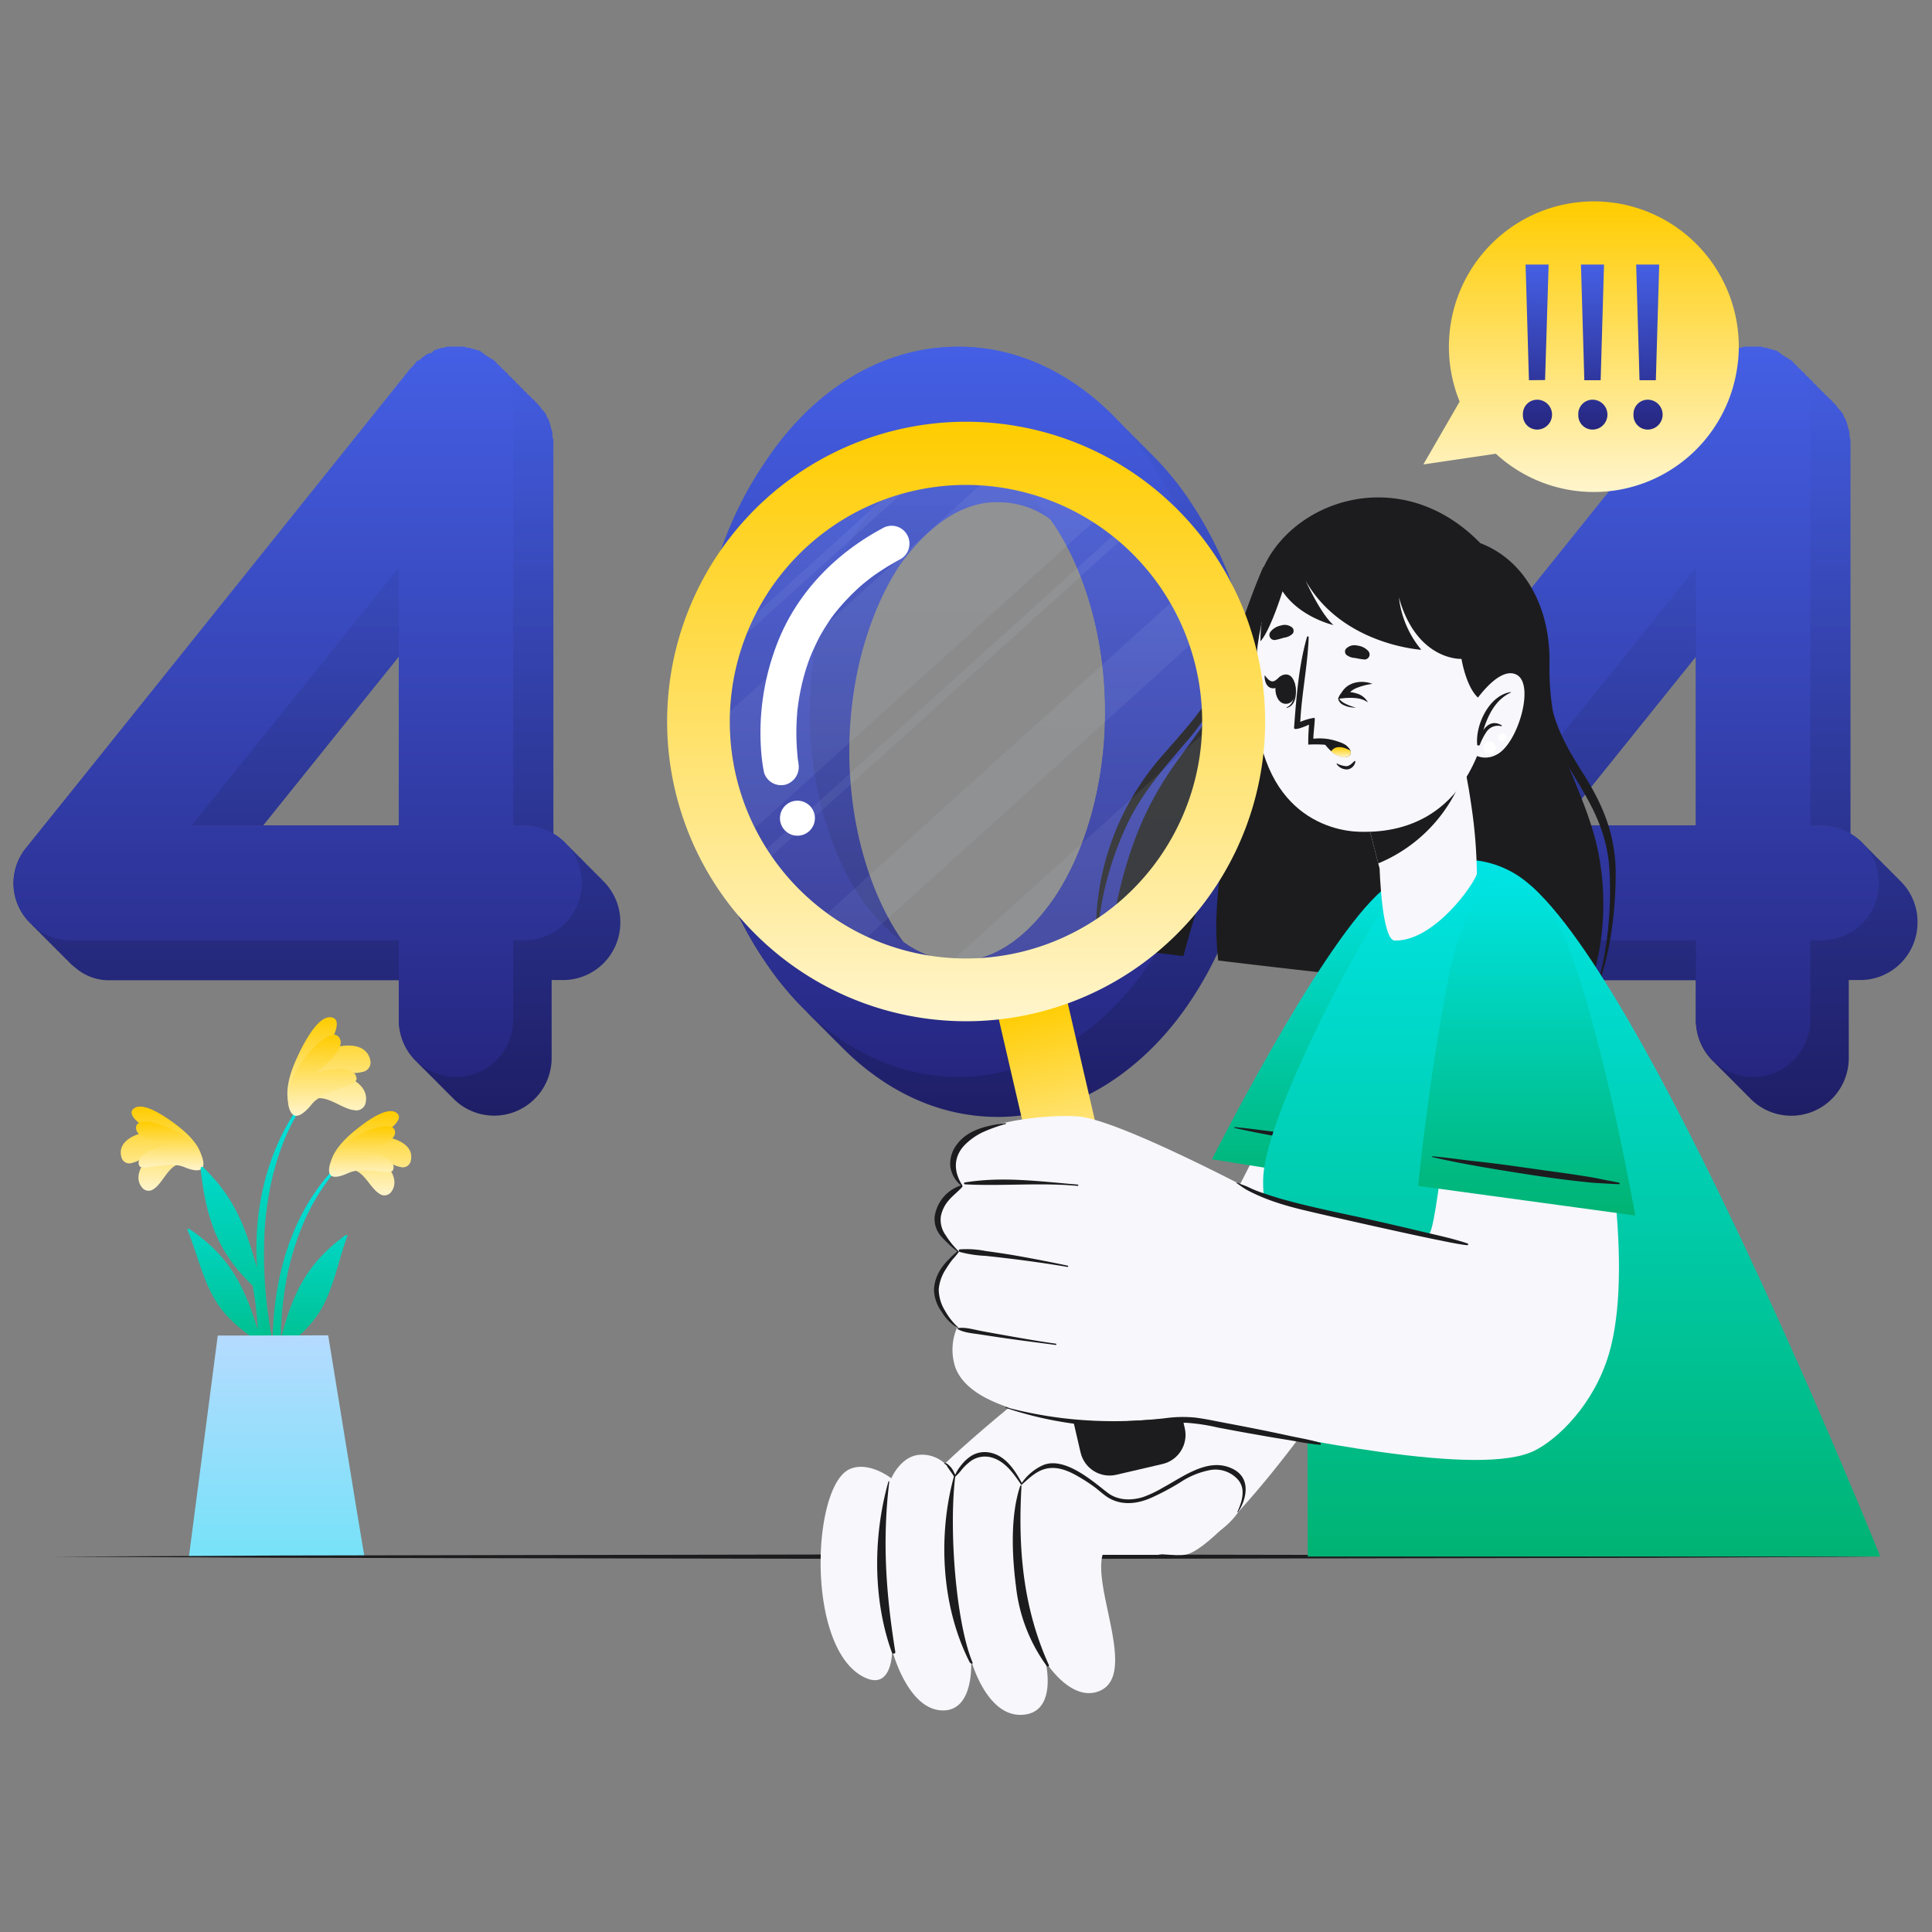 <svg width="400" height="400" fill="none" xmlns="http://www.w3.org/2000/svg"><rect width="100%" height="100%" fill="#808080" stroke="none"/><path d="M70.377 240.698c-13.442 13.191-15.722 33.602-12.872 51.481.078.404.707.296.707-.089 0-4.068-.127-8.097-.118-12.116.079-.187.138-.365.217-.542 3.508-2.561 6.76-5.438 8.725-9.378 2.25-4.433 3.135-9.418 4.845-14.047.167-.444-.305-.316-.62-.079-8.175 6.038-10.808 12.55-13.127 21.238a71.96 71.96 0 011.425-13.535c1.768-8.245 5.257-16.431 11.172-22.549a.26.26 0 00-.354-.384z" fill="url(#paint0_linear)"/><path d="M72.932 242.236c2.31.079 3.763 3.783 5.562 4.867a1.747 1.747 0 001.367.368 1.735 1.735 0 001.188-.772c1.788-2.502-.669-5.586-2.948-7.31 1.65.68 3.016 1.872 4.795 2.217a1.682 1.682 0 002.162-1.3c.776-3.409-3.479-4.926-6.407-4.995 1.415-.985 5.483-3.674 3.321-4.994-2.161-1.32-6.957 2.512-8.51 3.773-2.289 1.861-5.01 4.639-5.119 7.545-.177 3.399 2.781 1.311 4.59.601z" fill="url(#paint1_linear)"/><path d="M72.234 242.808c2.948-1.349 8.638.591 9.12-.532.982-2.285-3.558-3.851-6.015-4.157 2.26-.61 6.584-1.586 6.456-3.763-.167-2.669-6.632-.374-9.914 2.138-4.118 3.172-4.098 6.236-3.41 6.846.933.838 3.272-.315 3.763-.532z" fill="url(#paint2_linear)"/><path d="M39.758 239.389c13.934 12.668 16.97 32.981 14.809 50.959 0 .403-.688.325-.698-.059-.157-4.069-.187-8.108-.354-12.117l-.226-.542c-3.596-2.413-6.937-5.181-9.08-9.063-2.417-4.334-3.488-9.289-5.374-13.85-.177-.434.295-.325.61-.108 8.4 5.733 11.26 12.136 13.933 20.736a72.69 72.69 0 00-1.966-13.476c-2.083-8.177-5.895-16.215-12.027-22.106-.196-.246.138-.601.373-.374z" fill="url(#paint3_linear)"/><path d="M37.292 241.024c-2.309.167-3.616 3.94-5.375 5.073a1.73 1.73 0 01-1.35.424 1.725 1.725 0 01-1.214-.729c-1.877-2.434.452-5.606 2.692-7.418-1.621.748-2.948 1.97-4.707 2.394a1.676 1.676 0 01-1.393-.116 1.662 1.662 0 01-.818-1.135c-.913-3.379 3.292-5.054 6.21-5.241-1.454-.926-5.62-3.458-3.507-4.857 2.112-1.398 7.045 2.246 8.647 3.448 2.358 1.773 5.188 4.443 5.394 7.349.266 3.428-2.77 1.448-4.579.808z" fill="url(#paint4_linear)"/><path d="M37.98 241.567c-2.997-1.232-8.608.926-9.129-.178-1.06-2.246 3.41-3.94 5.896-4.383-2.28-.522-6.633-1.34-6.583-3.517.058-2.67 6.613-.631 9.983 1.763 4.235 3.015 4.324 6.068 3.665 6.709-.943.876-3.33-.188-3.832-.394z" fill="url(#paint5_linear)"/><path d="M54.007 272.853a137.816 137.816 0 004.333 20.037.502.502 0 00.904.174.502.502 0 00.079-.371c-.914-6.167-2.585-12.235-3.498-18.402a92.277 92.277 0 01-1.072-18.904c.58-10.402 3.4-21.475 10.17-29.611.158-.197-.166-.463-.314-.286-13.56 15.85-11.398 35.276-11.388 37.02-1.966-6.561-3.93-14.087-11.163-20.766-.315-.286-.56-.148-.501.345 1.287 12.205 4.657 18.519 11.723 25.011.176 1.97.422 3.862.727 5.753z" fill="url(#paint6_linear)"/><path d="M65.071 227.598c2.437-1.084 5.807 2.029 8.215 2.236a1.96 1.96 0 002.184-.906 1.97 1.97 0 00.263-.798c.599-3.497-3.489-5.458-6.751-6.078 2.054-.128 4.068.413 6.082-.128a1.966 1.966 0 001.63-1.629 1.97 1.97 0 00-.038-.814c-.894-3.941-6.082-3.35-9.148-1.971.983-1.743 3.842-6.58.983-6.895-2.86-.316-5.955 6.117-6.928 8.215-1.444 3.084-2.879 7.349-1.523 10.413 1.494 3.654 3.508-.01 5.031-1.645z" fill="url(#paint7_linear)"/><path d="M64.629 228.524c2.397-2.887 9.266-3.744 9.197-5.152-.127-2.857-5.62-2.197-8.313-1.271 2.024-1.773 6.024-4.975 4.795-7.171-1.513-2.68-7.074 2.955-9.207 7.23-2.682 5.369-1.12 8.531-.108 8.817 1.395.404 3.243-1.971 3.636-2.453z" fill="url(#paint8_linear)"/><path d="M45.084 276.517l-5.974 45.807h36.357c-.746-4.059-7.517-45.856-7.517-45.856l-22.866.049z" fill="url(#paint9_linear)"/><path d="M11.299 322.287l47.175-.236 47.176-.089 94.362-.167 94.352.167 47.185.089 47.176.236-47.176.247-47.185.079-94.352.167-94.362-.167-47.176-.089-47.175-.237z" fill="#1C1C1E"/><path d="M124.743 182.266a9.14 9.14 0 00-.806-.817 10.369 10.369 0 00-.816-.808c-.253-.287-.522-.56-.806-.818a8.868 8.868 0 00-.815-.807 12.715 12.715 0 00-.806-.818 7.686 7.686 0 00-.806-.808c-.257-.287-.529-.56-.815-.817a7.783 7.783 0 00-.806-.808 10.369 10.369 0 00-.816-.808 11.702 11.702 0 00-2.879-2.315V91.234c0-.433-.206-.65-.206-1.083a2.325 2.325 0 00-.216-1.29c0-.218-.207-.65-.207-.868a10.12 10.12 0 00-.442-1.3 1.584 1.584 0 01-.422-.867 6.229 6.229 0 00-.865-1.074c-.226-.216-.432-.64-.648-.867l-.865-.866c0-.128-.167-.266-.354-.345l-.422-.434h-.05c0-.137-.157-.265-.343-.354l-.433-.424c0-.128-.167-.266-.354-.354l-.422-.424c0-.138-.167-.266-.354-.355l-.422-.433c0-.128-.167-.266-.354-.355l-.433-.423v-.05c0-.128-.167-.256-.353-.344l-.423-.434h-.049c0-.128-.157-.266-.344-.354l-.432-.424v-.05c0-.127-.167-.255-.354-.344l-.422-.433h-.05c0-.138-.157-.267-.344-.355l-.432-.424c0-.128-.167-.266-.354-.345l-.471-.472c0-.217-.423-.434-.649-.434a.192.192 0 00-.013-.082.186.186 0 00-.044-.07.206.206 0 00-.149-.064c-.433-.207-.659-.434-1.081-.65-.372-.27-.729-.56-1.071-.868-.216 0-.649-.206-.865-.206-.432-.217-1.08-.217-1.297-.444a2.06 2.06 0 01-1.08-.207h-3.656a1.344 1.344 0 01-.865.207c-.648.227-1.07.227-1.297.444-.422 0-.639.206-.865.65-.461.01-.909.158-1.287.423-.206.217-.648.444-.865.65a2.21 2.21 0 01-1.07.65c-.162.327-.382.621-.65.868-.215.216-.215.423-.422.423L5.452 175.49a11.555 11.555 0 001.07 15.889c.253.298.53.575.826.828.247.297.52.57.816.818.252.297.528.574.825.827.25.297.522.574.816.828.252.294.529.567.825.817.25.298.522.574.816.828.252.294.528.567.825.817.25.298.522.574.816.828.252.294.528.568.825.817a11.225 11.225 0 001.69 1.567 10.547 10.547 0 007.32 2.59h59.666v8.186a11.845 11.845 0 003.852 8.866c.255.276.52.542.786.788.25.281.516.547.796.798.255.276.52.542.796.788.25.281.516.547.796.798.255.276.52.542.796.798.247.283.513.55.796.798.245.276.51.542.786.798.25.281.516.547.796.798.245.266.51.532.786.788a11.874 11.874 0 0013.06 3.014 11.909 11.909 0 005.491-4.37 11.96 11.96 0 002.084-6.712v-16.175h2.162a11.836 11.836 0 008.51-3.409 11.89 11.89 0 003.546-8.471 11.843 11.843 0 00-3.684-8.758zm-42.175-46.299v34.912H54.504l28.064-34.912z" fill="url(#paint10_linear)"/><path opacity=".2" d="M124.743 182.266a9.14 9.14 0 00-.806-.817 10.369 10.369 0 00-.816-.808c-.253-.287-.522-.56-.806-.818a8.868 8.868 0 00-.815-.807 12.715 12.715 0 00-.806-.818 7.686 7.686 0 00-.806-.808c-.257-.287-.529-.56-.815-.817a7.783 7.783 0 00-.806-.808 10.369 10.369 0 00-.816-.808 11.702 11.702 0 00-2.879-2.315V91.234c0-.433-.206-.65-.206-1.083a2.325 2.325 0 00-.216-1.29c0-.218-.207-.65-.207-.868a10.12 10.12 0 00-.442-1.3 1.584 1.584 0 01-.422-.867 6.229 6.229 0 00-.865-1.074c-.226-.216-.432-.64-.648-.867l-.865-.866c0-.128-.167-.266-.354-.345l-.422-.434h-.05c0-.137-.157-.265-.343-.354l-.433-.424c0-.128-.167-.266-.354-.354l-.422-.424c0-.138-.167-.266-.354-.355l-.422-.433c0-.128-.167-.266-.354-.355l-.433-.423v-.05c0-.128-.167-.256-.353-.344l-.423-.434h-.049c0-.128-.157-.266-.344-.354l-.432-.424v-.05c0-.127-.167-.255-.354-.344l-.422-.433h-.05c0-.138-.157-.267-.344-.355l-.432-.424c0-.128-.167-.266-.354-.345l-.471-.472c0-.217-.423-.434-.649-.434a.192.192 0 00-.013-.082.186.186 0 00-.044-.07.206.206 0 00-.149-.064c-.433-.207-.659-.434-1.081-.65-.372-.27-.729-.56-1.071-.868-.216 0-.649-.206-.865-.206-.432-.217-1.08-.217-1.297-.444a2.06 2.06 0 01-1.08-.207h-3.656a1.344 1.344 0 01-.865.207c-.648.227-1.07.227-1.297.444-.422 0-.639.206-.865.65-.461.01-.909.158-1.287.423-.206.217-.648.444-.865.65a2.21 2.21 0 01-1.07.65c-.162.327-.382.621-.65.868-.215.216-.215.423-.422.423L5.452 175.49a11.555 11.555 0 001.07 15.889c.253.298.53.575.826.828.247.297.52.57.816.818.252.297.528.574.825.827.25.297.522.574.816.828.252.294.529.567.825.817.25.298.522.574.816.828.252.294.528.567.825.817.25.298.522.574.816.828.252.294.528.568.825.817a11.225 11.225 0 001.69 1.567 10.547 10.547 0 007.32 2.59h59.666v8.186a11.845 11.845 0 003.852 8.866c.255.276.52.542.786.788.25.281.516.547.796.798.255.276.52.542.796.788.25.281.516.547.796.798.255.276.52.542.796.798.247.283.513.55.796.798.245.276.51.542.786.798.25.281.516.547.796.798.245.266.51.532.786.788a11.874 11.874 0 0013.06 3.014 11.909 11.909 0 005.491-4.37 11.96 11.96 0 002.084-6.712v-16.175h2.162a11.836 11.836 0 008.51-3.409 11.89 11.89 0 003.546-8.471 11.843 11.843 0 00-3.684-8.758zm-42.175-46.299v34.912H54.504l28.064-34.912z" fill="url(#paint11_linear)"/><path d="M120.478 182.789a11.922 11.922 0 01-3.55 8.475 11.846 11.846 0 01-8.517 3.405h-2.152v16.422c0 3.151-1.248 6.172-3.471 8.4a11.834 11.834 0 01-8.38 3.48 11.836 11.836 0 01-8.379-3.48 11.894 11.894 0 01-3.47-8.4v-16.422h-67.87a10.504 10.504 0 01-7.272-2.591 11.543 11.543 0 01-4.52-7.873 11.584 11.584 0 012.555-8.715l79.69-99.406c.217 0 .217-.207.433-.423.268-.247.487-.54.648-.867a2.309 2.309 0 001.081-.65c.207-.217.64-.434.855-.65a2.315 2.315 0 011.297-.434c.216-.424.433-.64.865-.64.206-.217.639-.217 1.287-.434.305.033.611-.044.865-.217h3.665c.328.176.7.252 1.071.217.216.217.865.217 1.297.434.216 0 .649.216.865.216.423.424.855.64 1.071.857.432.217.649.434 1.081.65a.217.217 0 01.216.217c.216 0 .649.217.649.434l.855.867c.216.216.432.64.648.857.33.326.62.69.865 1.083.054.326.204.628.432.867.178.417.319.85.423 1.29 0 .217.216.65.216.868.195.403.27.855.216 1.3 0 .423.216.64.216 1.073v87.91h2.152a11.993 11.993 0 018.474 3.449 12.056 12.056 0 013.593 8.431zm-37.92-65.233l-42.872 53.353h42.872v-53.353z" fill="url(#paint12_linear)"/><path d="M246.519 103.972a61.293 61.293 0 00-8.431-10.245 4.263 4.263 0 00-.373-.365l-.108-.108a4.56 4.56 0 00-.305-.315c-.275-.296-.57-.572-.855-.857l-.078-.07-.295-.295a1.105 1.105 0 00-.108-.108 4.56 4.56 0 00-.305-.315c-.275-.296-.57-.572-.854-.857l-.079-.07-.295-.295-.108-.108a4.56 4.56 0 00-.305-.315c-.275-.296-.57-.572-.854-.858l-.079-.068-.295-.296s-.069-.079-.108-.108a3.125 3.125 0 00-.314-.316c-.266-.305-.56-.57-.845-.857l-.079-.069a2.763 2.763 0 00-.295-.295s-.069-.079-.108-.108c-8.657-8.945-19.937-14.865-32.594-14.865-17.029 0-31.021 10.156-40.081 23.967-9.482 13.791-14.425 31.769-14.641 51.628.216 19.702 5.159 37.798 14.641 51.629a64.26 64.26 0 008.342 10.136l.433.424v.049l.766.769c.128.147.266.275.393.404l.433.423.049.049.766.769.393.413.433.414a.116.116 0 01.049.049l.766.769.393.414.433.413a.103.103 0 01.03.025c.009.01.015.022.019.034l.766.769.403.404.423.413.059.059.766.769c8.51 8.521 19.495 14.244 32.122 14.244 16.587 0 30.805-10.373 39.865-23.987 9.257-13.791 14.435-31.966 14.435-51.618.03-19.909-5.129-37.838-14.386-51.668zm-28.034 81.634c-6.249 9.28-13.364 13.387-20.036 13.387a19.764 19.764 0 01-11.369-3.94 25.909 25.909 0 01-.894-1.241c-6.033-9.073-10.347-22.894-10.347-38.231 0-15.555 4.314-29.159 10.347-38.419 6.476-9.073 13.757-13.387 20.468-13.18a17.999 17.999 0 0110.809 3.546c.344.463.678.916.983 1.399 6.033 9.289 10.337 22.893 10.337 38.418.039 15.338-4.265 29.179-10.298 38.261z" fill="url(#paint13_linear)"/><path opacity=".2" d="M246.519 103.972a61.293 61.293 0 00-8.431-10.245 4.263 4.263 0 00-.373-.365l-.108-.108a4.56 4.56 0 00-.305-.315c-.275-.296-.57-.572-.855-.857l-.078-.07-.295-.295a1.105 1.105 0 00-.108-.108 4.56 4.56 0 00-.305-.315c-.275-.296-.57-.572-.854-.857l-.079-.07-.295-.295-.108-.108a4.56 4.56 0 00-.305-.315c-.275-.296-.57-.572-.854-.858l-.079-.068-.295-.296s-.069-.079-.108-.108a3.125 3.125 0 00-.314-.316c-.266-.305-.56-.57-.845-.857l-.079-.069a2.763 2.763 0 00-.295-.295s-.069-.079-.108-.108c-8.657-8.945-19.937-14.865-32.594-14.865-17.029 0-31.021 10.156-40.081 23.967-9.482 13.791-14.425 31.769-14.641 51.628.216 19.702 5.159 37.798 14.641 51.629a64.26 64.26 0 008.342 10.136l.433.424v.049l.766.769c.128.147.266.275.393.404l.433.423.049.049.766.769.393.413.433.414a.116.116 0 01.049.049l.766.769.393.414.433.413a.103.103 0 01.03.025c.009.01.015.022.019.034l.766.769.403.404.423.413.059.059.766.769c8.51 8.521 19.495 14.244 32.122 14.244 16.587 0 30.805-10.373 39.865-23.987 9.257-13.791 14.435-31.966 14.435-51.618.03-19.909-5.129-37.838-14.386-51.668zm-28.034 81.634c-6.249 9.28-13.364 13.387-20.036 13.387a19.764 19.764 0 01-11.369-3.94 25.909 25.909 0 01-.894-1.241c-6.033-9.073-10.347-22.894-10.347-38.231 0-15.555 4.314-29.159 10.347-38.419 6.476-9.073 13.757-13.387 20.468-13.18a17.999 17.999 0 0110.809 3.546c.344.463.678.916.983 1.399 6.033 9.289 10.337 22.893 10.337 38.418.039 15.338-4.265 29.179-10.298 38.261z" fill="url(#paint14_linear)"/><path d="M143.717 147.365c.216-19.869 5.179-37.798 14.651-51.618 9.05-13.792 23.052-23.978 40.081-23.978 16.587 0 30.806 10.157 39.856 23.978 9.266 13.791 14.435 31.749 14.435 51.618 0 19.702-5.169 37.808-14.435 51.629-9.05 13.604-23.269 23.977-39.856 23.977-17.029 0-31.031-10.373-40.081-23.977-9.453-13.821-14.435-31.966-14.651-51.629zm85.105 0c0-15.544-4.304-29.158-10.337-38.418-6.249-9.073-13.354-13.388-20.036-13.17-6.681-.218-14.012 4.097-20.468 13.17-6.033 9.289-10.347 22.903-10.347 38.418 0 15.338 4.314 29.169 10.347 38.232 6.456 9.289 13.757 13.397 20.468 13.397 6.712 0 13.757-4.108 20.036-13.397 6.033-9.063 10.337-22.914 10.337-38.232z" fill="url(#paint15_linear)"/><path d="M393.304 182.266a12.694 12.694 0 00-.806-.817c-.265-.286-.54-.552-.815-.808a16.008 16.008 0 00-.806-.818c-.265-.285-.54-.561-.816-.807a15.59 15.59 0 00-.805-.818 12.651 12.651 0 00-.816-.808 20.83 20.83 0 00-.806-.817 10.229 10.229 0 00-.805-.808 15.901 15.901 0 00-.816-.808 11.56 11.56 0 00-2.889-2.315V91.234c0-.433-.206-.65-.206-1.083a2.325 2.325 0 00-.216-1.29c0-.218-.207-.65-.207-.868a10.275 10.275 0 00-.442-1.3 1.672 1.672 0 01-.423-.867 5.74 5.74 0 00-.864-1.074c-.226-.216-.433-.64-.649-.867l-.864-.866c0-.128-.168-.266-.354-.345l-.423-.434h-.049c0-.137-.157-.265-.344-.354l-.432-.424c0-.128-.167-.266-.354-.354l-.422-.424c0-.138-.167-.266-.354-.355l-.423-.433c0-.128-.167-.266-.353-.355l-.433-.423v-.05c0-.128-.167-.256-.354-.344l-.422-.434h-.049c0-.128-.157-.266-.344-.354l-.433-.424v-.05c0-.127-.167-.255-.353-.344l-.423-.433h-.049c0-.138-.157-.266-.344-.355l-.432-.424c0-.128-.167-.266-.354-.345l-.472-.472c0-.217-.422-.434-.648-.434a.215.215 0 00-.017-.083.202.202 0 00-.046-.07.222.222 0 00-.153-.063c-.423-.207-.649-.434-1.071-.65-.372-.27-.73-.56-1.071-.868-.217 0-.649-.206-.865-.206-.433-.217-1.071-.217-1.297-.444a2.04 2.04 0 01-1.081-.207h-3.655a1.346 1.346 0 01-.865.207c-.649.227-1.071.227-1.297.444-.423 0-.639.206-.865.65-.461.012-.909.159-1.287.423-.207.217-.649.444-.855.65a2.31 2.31 0 01-1.081.65 3.124 3.124 0 01-.649.868c-.216.216-.216.423-.422.423l-80.074 99.11a11.558 11.558 0 001.071 15.889c.252.298.528.575.825.828.247.297.52.57.816.818.252.297.528.574.825.827.824.819 1.643 1.644 2.457 2.473a97.9 97.9 0 011.641 1.645c.252.294.528.568.825.817a11.249 11.249 0 001.69 1.567 10.548 10.548 0 007.321 2.59h59.665v8.187a11.836 11.836 0 003.852 8.865c.255.286.53.552.796.798.245.276.511.532.786.788.254.281.523.547.806.798.255.276.511.532.786.788.255.286.53.552.805.808.256.276.511.542.787.788.255.286.53.552.805.808.256.276.511.542.786.788.251.284.516.553.796.808a11.88 11.88 0 0018.556-1.363 11.948 11.948 0 002.079-6.715v-16.185h2.162a11.845 11.845 0 008.52-3.404 11.93 11.93 0 003.557-8.476 11.829 11.829 0 00-3.695-8.758zm-42.184-46.299v34.912h-28.064l28.064-34.912z" fill="url(#paint16_linear)"/><path opacity=".2" d="M393.304 182.266a12.694 12.694 0 00-.806-.817c-.265-.286-.54-.552-.815-.808a16.008 16.008 0 00-.806-.818c-.265-.285-.54-.561-.816-.807a15.59 15.59 0 00-.805-.818 12.651 12.651 0 00-.816-.808 20.83 20.83 0 00-.806-.817 10.229 10.229 0 00-.805-.808 15.901 15.901 0 00-.816-.808 11.56 11.56 0 00-2.889-2.315V91.234c0-.433-.206-.65-.206-1.083a2.325 2.325 0 00-.216-1.29c0-.218-.207-.65-.207-.868a10.275 10.275 0 00-.442-1.3 1.672 1.672 0 01-.423-.867 5.74 5.74 0 00-.864-1.074c-.226-.216-.433-.64-.649-.867l-.864-.866c0-.128-.168-.266-.354-.345l-.423-.434h-.049c0-.137-.157-.265-.344-.354l-.432-.424c0-.128-.167-.266-.354-.354l-.422-.424c0-.138-.167-.266-.354-.355l-.423-.433c0-.128-.167-.266-.353-.355l-.433-.423v-.05c0-.128-.167-.256-.354-.344l-.422-.434h-.049c0-.128-.157-.266-.344-.354l-.433-.424v-.05c0-.127-.167-.255-.353-.344l-.423-.433h-.049c0-.138-.157-.266-.344-.355l-.432-.424c0-.128-.167-.266-.354-.345l-.472-.472c0-.217-.422-.434-.648-.434a.215.215 0 00-.017-.083.202.202 0 00-.046-.07.222.222 0 00-.153-.063c-.423-.207-.649-.434-1.071-.65-.372-.27-.73-.56-1.071-.868-.217 0-.649-.206-.865-.206-.433-.217-1.071-.217-1.297-.444a2.04 2.04 0 01-1.081-.207h-3.655a1.346 1.346 0 01-.865.207c-.649.227-1.071.227-1.297.444-.423 0-.639.206-.865.65-.461.012-.909.159-1.287.423-.207.217-.649.444-.855.65a2.31 2.31 0 01-1.081.65 3.124 3.124 0 01-.649.868c-.216.216-.216.423-.422.423l-80.074 99.11a11.558 11.558 0 001.071 15.889c.252.298.528.575.825.828.247.297.52.57.816.818.252.297.528.574.825.827.824.819 1.643 1.644 2.457 2.473a97.9 97.9 0 011.641 1.645c.252.294.528.568.825.817a11.249 11.249 0 001.69 1.567 10.548 10.548 0 007.321 2.59h59.665v8.187a11.836 11.836 0 003.852 8.865c.255.286.53.552.796.798.245.276.511.532.786.788.254.281.523.547.806.798.255.276.511.532.786.788.255.286.53.552.805.808.256.276.511.542.787.788.255.286.53.552.805.808.256.276.511.542.786.788.251.284.516.553.796.808a11.88 11.88 0 0018.556-1.363 11.948 11.948 0 002.079-6.715v-16.185h2.162a11.845 11.845 0 008.52-3.404 11.93 11.93 0 003.557-8.476 11.829 11.829 0 00-3.695-8.758zm-42.184-46.299v34.912h-28.064l28.064-34.912z" fill="url(#paint17_linear)"/><path d="M389.03 182.789a11.922 11.922 0 01-3.55 8.475 11.846 11.846 0 01-8.517 3.405h-2.152v16.422c0 3.151-1.248 6.172-3.471 8.4a11.834 11.834 0 01-8.379 3.48 11.836 11.836 0 01-8.38-3.48 11.895 11.895 0 01-3.471-8.4v-16.422h-67.87a10.504 10.504 0 01-7.32-2.591 11.54 11.54 0 01-4.54-7.891 11.575 11.575 0 012.574-8.737l79.74-99.366c.217 0 .217-.207.433-.423.267-.247.487-.54.648-.867a2.306 2.306 0 001.081-.65c.216-.217.649-.434.865-.65a2.258 2.258 0 011.287-.434c.216-.424.433-.64.855-.64.216-.217.649-.217 1.297-.434.305.033.611-.044.865-.217h3.665c.328.176.701.252 1.071.217.216.217.865.217 1.297.434.216 0 .649.216.865.216.432.424.855.64 1.071.857.432.217.649.434 1.081.65a.217.217 0 01.216.217c.216 0 .639.217.639.434l.864.867c.217.216.433.64.649.857.33.326.62.69.865 1.083.054.326.204.628.432.867.177.418.321.85.432 1.29 0 .217.207.65.207.868.194.403.269.855.216 1.3 0 .423.216.64.216 1.073v87.91h2.152a11.993 11.993 0 018.474 3.449 12.056 12.056 0 013.593 8.431zm-37.92-65.233l-42.872 53.353h42.872v-53.353z" fill="url(#paint18_linear)"/><path d="M229.756 194.944a.985.985 0 00.639 1.074c1.031.158 2.289.325 3.684.522 4.157-9.043 8.402-16.165 7.203-13.348a51.184 51.184 0 00-3.567 13.851c1.621.216 5.405.679 7.291.906 4.343-16.136 9.129-27.996 8.569-24.273-2.28 15.023-1.877 19.929-1.356 25.179 17.618 2.148 40.759 4.689 57.532 6.137 2.742-8.866 5.307-18.559 5.542-17.85 1.838 5.271 1.799 12.718 1.337 18.431 5.345.424 9.63.651 12.253.651 0 0 1.965-7.507 2.319-9.989a55.572 55.572 0 00-.177-19.17c-1.208-6.462-3.783-12.274-6.19-18.214a.839.839 0 00-.03-.109 55.267 55.267 0 01-3.419-12.106.236.236 0 010-.099 54.621 54.621 0 01-.58-9.151c.216-11.211-4.795-21.288-14.317-24.933-16.262-16.658-38.597-9.014-44.906 5.073-2.466 6.315-4.913 14.56-7.045 20.914.006.01.009.022.009.034a64.837 64.837 0 01-2.869 7.344c-5.846 11.348-17.107 17.2-21.922 49.126z" fill="#1C1C1E"/><path d="M310.41 115.764c6.102 4.049 9.58 9.575 9.826 17.791.157 4.787 0 9.447 1.346 14.047 1.346 4.748 3.783 8.748 6.309 12.737 3.999 6.344 6.632 12.57 6.623 20.608-.01 8.039-1.219 17.732-4.452 25.11 0 .049-.078 0-.059 0 2.752-7.536 3.754-18.155 3.194-26.292-.619-8.944-4.785-14.835-8.971-21.898a37.948 37.948 0 01-5.415-18.54c-.118-4.058.315-8.245-.864-12.146-1.396-4.649-4.737-7.792-8.078-10.599-.442-.404.079-1.123.541-.818zM239.671 157.571c5.09-5.999 10.288-11.052 13.648-18.716 3.056-6.985 5.11-14.442 8.205-21.406 0-.119.207-.059.157.069-4.913 12.412-6.799 25.159-15.388 35.276-4.677 5.496-9.305 10.57-12.666 17.318a66.944 66.944 0 00-6.347 22.657c0 .275-.364.236-.364 0a54.862 54.862 0 0112.755-35.198z" fill="#1C1C1E"/><path d="M190.186 310.446s47.431 12.806 55.272 11.427c7.842-1.379 34.314-37.098 40.19-50.052 5.876-12.954 15.633-77.399 13.757-84.491-1.877-7.093-11.694-7.192-19.977 11.092-8.284 18.283-27.868 58.475-31.356 61.784-3.488 3.31-61.709 46.812-57.886 50.24z" fill="#F7F7FC"/><path d="M241.341 317.637c-7.271-3.813-16.125-13.063-22.158-14.028a6.99 6.99 0 00-4.363.554 7.015 7.015 0 00-3.174 3.051s-2.771-6.176-8.392-6.147c-2.879 0-5.394 4.65-5.394 4.65s-2.447-4.856-7.429-4.521c-3.979.265-5.896 4.876-5.896 4.876s-4.5-3.566-8.47-1.97c-8.038 3.181-9.374 37.433 3.007 43.225 5.768 2.699 5.64-5.684 5.64-5.684s3.086 12.018 10.121 12.471c7.036.454 6.22-10.422 6.22-10.422s3.096 11.614 10.436 11.348c7.645-.266 4.972-11.013 4.972-11.013s4.854 7.822 10.426 6.324c9.207-2.462-.688-21.002 1.395-28.459h11.565l1.494-4.255z" fill="#F7F7FC"/><path d="M230.847 310.349c7.202 3.015 15.417-8.383 22.826-5.733 9.61 3.438.727 15.328-13.835 17.259h-11.566l2.575-11.526z" fill="#F7F7FC"/><path d="M184.113 306.753a.088.088 0 00-.026-.063.088.088 0 00-.125 0 .088.088 0 00-.026.063c-3.174 11.161-3.262 24.4.717 35.374.128.355.777.306.708-.118-1.946-12.136-2.712-23.031-1.248-35.256zM197.791 305.521c0-.138-.206-.167-.246 0-3.213 11.526-2.947 26.43 3.174 38.547.207.413.816.571.609.078-3.429-8.353-4.913-27.602-3.537-38.625zM217.168 344.748c-5.374-11.821-6.426-24.203-5.679-37.069 0-.167-.226-.167-.275 0-2.074 6.197-1.69 14.442-.855 20.835a34.235 34.235 0 006.357 16.412c.177.206.57.078.452-.178z" fill="#1C1C1E"/><path d="M254.243 303.707c-4.717-1.576-9.561 2.207-13.531 4.325a23.615 23.615 0 01-3.999 1.901c-3.145.985-5.473.355-6.879-.522-2.201-1.409-9.069-8.285-14.031-5.999a10.575 10.575 0 00-4.245 3.615c-1.514-2.758-3.449-5.763-6.8-6.314a5.296 5.296 0 00-4.206 1.093 8.642 8.642 0 00-1.651 1.685 7.812 7.812 0 00-1.139 1.881.397.397 0 010-.069l-.109-.207-.206-.423a4.415 4.415 0 00-1.169-1.468.981.981 0 00-.718-.296.079.079 0 00-.078.079.079.079 0 00.078.079c.231.11.417.294.531.522.157.237.305.483.472.709.167.227.324.463.491.69l.246.364.108.188c.047.06.1.116.157.167a.17.17 0 00.052.044.152.152 0 00.132 0 .17.17 0 00.052-.044 9.896 9.896 0 001.366-1.497 11.758 11.758 0 011.641-1.576 5.088 5.088 0 014.038-.986c3.007.592 4.913 3.271 6.515 5.665h.049c-.049.079.059.147.118.088 1.651-1.448 3.223-3.073 5.503-3.408 2.456-.364 4.785.818 6.819 2.059 1.019.6 2.003 1.258 2.948 1.97.835.65 1.631 1.379 2.526 1.97 3.822 2.414 8.008.542 9.05.099a52.525 52.525 0 005.964-3.172 16.796 16.796 0 016.387-2.591 6.263 6.263 0 015.68 2.128c.717.926 1.631 2.659-.246 6.61 0 0 0 .078.059.049.983-1.025 4.107-7.369-1.975-9.408z" fill="#1C1C1E"/><path d="M295.68 247.183l-44.758-7.171s21.382-42.447 34.225-54.761c12.675-12.156 18.846.295 16.979 19.071-2.063 20.815-6.446 42.861-6.446 42.861z" fill="url(#paint19_linear)"/><path d="M294.226 238.831c-1.258-.296-2.545-.483-3.803-.769-1.257-.286-2.466-.463-3.704-.65a396.81 396.81 0 00-7.586-1.093c-4.992-.69-9.984-1.449-14.995-1.971-2.85-.315-5.679-.748-8.539-.985-.088 0-.098.138 0 .158 4.962 1.162 10.013 1.97 15.044 2.847 5.031.877 9.984 1.586 14.995 2.128 1.405.157 2.82.335 4.225.403 1.405.069 2.899.207 4.343.227a.147.147 0 00.158-.138.15.15 0 00-.138-.157z" fill="#1C1C1E"/><path d="M270.761 322.266h118.534s-49.269-122.584-74.316-140.493c-7.517-5.379-19.495-5.98-27.572 4.817-6.623 8.866-25.008 44.083-25.844 56.751-.835 12.668 9.08 25.189 9.08 25.189l.118 53.736z" fill="url(#paint20_linear)"/><path d="M305.772 180.885c-.364 1.842-8.657 13.969-16.99 13.86-2.712-.049-3.144-14.904-3.144-14.904l-.285-1.084-3.931-15.249 17.619-12.185 2.555-1.616s.796 4.246 1.749 9.536c0 .246.088.492.128.758.039.266.127.572.167.857.157.788.304 1.596.442 2.404.108.611.206 1.202.295 1.852.088.65.186 1.28.294 1.97.68 4.57 1.048 9.181 1.101 13.801z" fill="#F7F7FC"/><path d="M303.345 159.243a31.658 31.658 0 01-6.853 11.743 31.542 31.542 0 01-11.139 7.771l-3.931-15.249 17.619-12.185 2.555-1.616s.796 4.246 1.749 9.536z" fill="#1C1C1E"/><path d="M259.824 140.862c-.727 27.642 15.722 31.198 21.618 31.346 5.395.138 23.789-.079 27.366-27.494 3.577-27.415-9.02-36.448-21.342-37.433-12.323-.986-26.915 5.94-27.642 33.581z" fill="#F7F7FC"/><path d="M264.01 132.5c.649-.108 1.219-.305 1.848-.473a3.14 3.14 0 001.788-.847.987.987 0 00-.049-1.202 2.45 2.45 0 00-2.427-.463 3.556 3.556 0 00-2.182 1.36 1.058 1.058 0 00.434 1.537c.184.086.388.116.588.088zM282.444 136.538a17.174 17.174 0 01-1.886-.315 3.085 3.085 0 01-1.848-.68.986.986 0 01-.059-1.202 2.447 2.447 0 012.378-.68 3.552 3.552 0 012.29 1.173 1.042 1.042 0 01-.875 1.704zM268.078 141.494c0-.069-.137.098-.137.177.186 1.872.088 4.049-1.563 4.788-.059 0 0 .118 0 .108 2.064-.433 2.172-3.33 1.7-5.073z" fill="#1C1C1E"/><path d="M266.27 139.641c-3.026 0-2.859 6.048-.049 6.078 2.81.029 2.575-6.049.049-6.078z" fill="#1C1C1E"/><path d="M265.022 140.086c-.471.335-.923.926-1.503.985-.58.059-1.169-.581-1.612-1.202 0-.059-.088 0-.088.069 0 1.162.423 2.364 1.533 2.551 1.11.187 1.739-.837 1.965-1.97.069-.246-.108-.571-.295-.433zM280.41 157.581c-.461.424-.933.985-1.621 1.054a4.952 4.952 0 01-1.965-.551.068.068 0 00-.099.056.07.07 0 00.01.042 2.523 2.523 0 002.359 1.103 1.964 1.964 0 001.533-1.615c-.04-.109-.148-.148-.217-.089zM271.016 150.024s-.216 2.818-.147 4.138a27.133 27.133 0 017.664.67c.59.157.551-.325-.117-.68a11.22 11.22 0 00-6.476-1.202c-.118-.364.423-4.334.216-4.334a11.478 11.478 0 00-2.948.847c.295-5.911 1.533-11.664 1.74-17.525a.18.18 0 00-.142-.186.176.176 0 00-.123.021.175.175 0 00-.079.096c-1.73 5.98-2.221 12.737-2.683 18.806-.059.748 2.584-.394 3.095-.651zM284.134 141.59a5.983 5.983 0 00-3.468-.275 4.904 4.904 0 00-1.73.768 4.474 4.474 0 00-1.287 1.517l-.58 1.074 1.189-.128c.836-.089 1.68-.089 2.516 0a5.13 5.13 0 012.437.867 3.764 3.764 0 00-2.221-1.803 7.015 7.015 0 00-2.869-.325l.609.985a4.383 4.383 0 012.221-1.862 13.21 13.21 0 013.183-.818z" fill="#1C1C1E"/><path d="M280.725 146.488a9.898 9.898 0 01-2.545-.985c-.187-.118-.904-.66-.865-.818a5.59 5.59 0 01.472-1.32 3.626 3.626 0 00-.737 1.281 1.821 1.821 0 00.923 1.231c.845.45 1.796.661 2.752.611zM274.2 153.963s1.71 2.463 3.675 2.759c2.26.354 2.525-1.685 0-2.847-1.277-.601-3.675.088-3.675.088z" fill="#1C1C1E"/><path d="M277.865 156.771a4.576 4.576 0 01-2.27-1.211c.472-.7 1.553-1.478 3.98-.168.354.828-.275 1.557-1.71 1.379z" fill="url(#paint21_linear)"/><path d="M308.641 145.374c-4.54.571-6.053-8.955-6.053-8.955s-9.256.473-12.961-12.727a20.63 20.63 0 004.638 10.836s-16.419-.985-23.956-14.314c0 0 3.085 6.847 5.778 9.201 0 0-6.947-1.576-10.554-6.994 0 0-2.476 8.048-4.569 10.343 0 0-.717-28.676 25.902-26.922 0 0 16.626.295 23.22 13.161 6.593 12.865-1.445 26.371-1.445 26.371z" fill="#1C1C1E"/><path d="M304.396 146.715s5.493-8.974 9.522-7.063c4.029 1.911.255 14.678-4.216 16.658a4.65 4.65 0 01-5.265-.631 4.677 4.677 0 01-1.122-1.497l1.081-7.467z" fill="#F7F7FC"/><path d="M312.749 143.287c.068 0 .088.089 0 .118-3.135 1.498-4.638 4.581-5.641 7.753.885-1.251 2.142-1.97 3.803-.985.088.049 0 .187-.079.177a2.843 2.843 0 00-3.085 1.192 13.172 13.172 0 00-1.356 2.64c-.138.296-.658.178-.57-.157a.176.176 0 010-.079c-.275-4.069 2.555-9.979 6.928-10.659z" fill="#1C1C1E"/><path d="M307.118 154.871a1.285 1.285 0 00.861 1.147 1.277 1.277 0 001.385-.359 1.29 1.29 0 00.198-1.421 1.288 1.288 0 00-1.235-.726 1.288 1.288 0 00-.487.124 1.292 1.292 0 00-.654.737c-.056.16-.078.329-.068.498zM310.204 152.734a.829.829 0 00.548.739.824.824 0 001.02-1.138.824.824 0 00-.792-.467.807.807 0 00-.569.27.82.82 0 00-.207.596z" fill="#fff"/><path d="M220.786 206.493l-14.271 3.324 10.265 44.292 14.271-3.324-10.265-44.292z" fill="url(#paint22_linear)"/><path d="M186 88.93a61.873 61.873 0 00-31.13 17.996 62.128 62.128 0 00-15.914 32.298 62.21 62.21 0 004.663 35.72 62.022 62.022 0 0023.669 27.105 61.796 61.796 0 0034.7 9.358 61.812 61.812 0 0034.04-11.542 62.047 62.047 0 0021.91-28.554 62.204 62.204 0 002.397-35.943 62.142 62.142 0 00-9.946-22.082 61.98 61.98 0 00-17.622-16.58 61.811 61.811 0 00-22.612-8.553A61.752 61.752 0 00186 88.93zm25.076 108.233a48.787 48.787 0 01-28.329-1.878 48.905 48.905 0 01-22.512-17.342 49.092 49.092 0 01-9.107-26.958 49.108 49.108 0 017.371-27.486 48.925 48.925 0 0121.361-18.747 48.78 48.78 0 0128.152-3.688 48.854 48.854 0 0125.45 12.614 49.055 49.055 0 0114.168 24.665 49.12 49.12 0 01-6.131 36.996 48.902 48.902 0 01-30.423 21.824z" fill="url(#paint23_linear)"/><path d="M225.656 238.253l-9.572 2.229c-3.314.772-5.377 4.091-4.606 7.414l12.242 52.822c.77 3.323 4.081 5.391 7.395 4.619l9.571-2.23c3.315-.772 5.377-4.091 4.607-7.414l-12.242-52.822c-.77-3.323-4.081-5.39-7.395-4.618z" fill="#1C1C1E"/><g opacity=".3"><path opacity=".3" d="M247.63 138.321a49.123 49.123 0 01-1.889 28.387 48.994 48.994 0 01-17.301 22.552 48.81 48.81 0 01-26.884 9.117 48.805 48.805 0 01-27.405-7.392 48.97 48.97 0 01-18.69-21.409 49.114 49.114 0 01-3.678-28.211 49.059 49.059 0 0112.575-25.505 48.856 48.856 0 0124.59-14.204 48.748 48.748 0 0119.069-.612 48.796 48.796 0 0117.85 6.754 48.922 48.922 0 0113.911 13.09 49.073 49.073 0 017.852 17.433z" fill="#fff"/><path opacity=".3" d="M248.829 152.133a49.088 49.088 0 01-16.062 33.655 48.844 48.844 0 01-35.035 12.585l51.097-46.24z" fill="url(#paint24_linear)"/><path opacity=".3" d="M226.336 108.107l-69.992 63.332a48.847 48.847 0 01-3.931-10.945 48.223 48.223 0 01-1.218-13.269l51.676-46.762a48.737 48.737 0 0123.465 7.644z" fill="url(#paint25_linear)"/><path opacity=".3" d="M246.284 133.623l-66.671 60.317a48.728 48.728 0 01-8.284-4.857l70.995-64.228a47.504 47.504 0 013.96 8.768z" fill="url(#paint26_linear)"/><path opacity=".3" d="M231.711 112.108l-71.987 65.115c-.334-.493-.668-.985-.983-1.488l71.575-64.75c.491.355.953.719 1.395 1.123z" fill="url(#paint27_linear)"/><path opacity=".3" d="M186.57 102.276l-31.936 28.883a44.832 44.832 0 011.818-4.009l25.971-23.504a54.999 54.999 0 014.147-1.37z" fill="url(#paint28_linear)"/></g><path d="M165.306 157.886a1.296 1.296 0 010-.197c-.177-.985.127.936 0 .296-.128-.641-.197-1.518-.256-2.276a47.732 47.732 0 010-8.038c0-.385.069-.759.098-1.133 0-.118-.108.886 0 .088l.089-.689c.118-.887.265-1.773.442-2.65a43.997 43.997 0 011.503-5.704c.148-.443.315-.886.472-1.33.206-.6-.275.66.049-.128l.324-.778c.423-.985.885-1.97 1.376-2.955.491-.985 1.13-2.039 1.749-3.014.295-.454.59-.897.894-1.34.521-.759-.245.305.158-.227l.579-.768a45.123 45.123 0 015.975-6.206s.452-.365.118-.089.176-.148.235-.197l.983-.778a31.17 31.17 0 012.014-1.419 50.897 50.897 0 014.462-2.669 3.706 3.706 0 00.169-6.152 3.682 3.682 0 00-4.1-.113c-9.708 5.191-17.687 13.387-21.696 23.721a51.014 51.014 0 00-3.39 21.859c.098 1.654.308 3.299.628 4.925.28.938.919 1.726 1.777 2.193a3.685 3.685 0 002.803.299 3.805 3.805 0 002.154-1.805 3.822 3.822 0 00.332-2.795l.059.069zM168.568 168.367a3.634 3.634 0 01-1.189 3.847 3.613 3.613 0 01-5.476-1.124 3.634 3.634 0 01.414-4.005 3.614 3.614 0 015.595.027c.299.371.522.798.656 1.255z" fill="#fff"/><path d="M324.933 199.428c8.844 32.055 13.089 64.238 8.195 80.836-3.125 10.58-10.661 17.732-15.457 20.096-11.211 5.556-48.404-2.325-72.635-7.211-5.955-1.202 8.087-49.303 14.071-46.752 8.844 3.753 35.915 8.816 36.662 9.063 1.601.551 4.913-34.232 7.252-54.623 3.232-28.41 16.812-19.919 21.912-1.409z" fill="#F7F7FC"/><path d="M198.469 237.234c-2.633 4.305.786 8.245.786 8.245a10.749 10.749 0 00-5.031 5.31c-1.582 4.137 4.196 8.442 4.196 8.442a13.214 13.214 0 00-4.412 6.443c-1.12 4.117 4.097 9.289 4.097 9.289a11.665 11.665 0 00-.324 8.117c2.604 7.004 13.757 9.3 20.832 10.836 7.075 1.537 28.575-.788 32.721-.808l10.17-45.442s-29.783-15.909-38.322-16.52c-7.262-.492-21.755 1.261-24.713 6.088z" fill="#F7F7FC"/><path d="M199.727 244.819c7.861-1.29 15.584-.206 23.396.434a.139.139 0 01.138.138.138.138 0 01-.041.097.135.135 0 01-.097.041c-7.772-.729-15.584.088-23.357-.325a.2.2 0 01-.176-.176.195.195 0 01.137-.209zM198.705 258.67a20.23 20.23 0 015.385.345c1.893.25 3.783.532 5.67.847 3.779.657 7.54 1.383 11.28 2.177.167 0 .157.296 0 .266a278.661 278.661 0 00-11.33-1.645 366.227 366.227 0 00-5.699-.65 24.27 24.27 0 01-5.336-.818.276.276 0 01.03-.522zM198.263 274.983c1.533-.266 3.321.285 4.834.571 1.72.325 3.43.63 5.149.936 3.439.611 6.879 1.211 10.337 1.704.167 0 .148.296 0 .266-3.517-.473-7.035-.906-10.543-1.409a460.53 460.53 0 01-5.169-.778c-1.464-.226-3.311-.345-4.618-1.113a.098.098 0 01-.051-.092.095.095 0 01.018-.051.102.102 0 01.043-.034z" fill="#1C1C1E"/><path d="M208.177 232.525c-3.567.463-7.654 1.251-9.963 4.295a6.473 6.473 0 00-1.465 4.62 6.225 6.225 0 002.202 3.99 7.953 7.953 0 00-3.656 2.464 7.993 7.993 0 00-1.788 4.037 5.446 5.446 0 001.405 4.108c.491.581 1.051 1.093 1.592 1.625.54.532 1.14.985 1.7 1.448a15.01 15.01 0 00-1.7 1.557c-.59.568-1.12 1.195-1.582 1.872a8.369 8.369 0 00-1.553 4.58 8.234 8.234 0 001.631 4.522 9.367 9.367 0 003.273 3.29c.016.008.036.01.054.005a.084.084 0 00.045-.031.083.083 0 00.013-.053.076.076 0 00-.024-.049 13.553 13.553 0 01-2.663-3.359 8.65 8.65 0 01-1.346-4.473 8.974 8.974 0 011.474-4.206c.416-.681.869-1.338 1.356-1.97.485-.517.938-1.063 1.356-1.635 0 0-1.169-1.242-1.582-1.773a23.276 23.276 0 01-1.189-1.685 5.448 5.448 0 01-.983-3.812 7.033 7.033 0 011.651-3.389c.825-.985 1.897-1.763 2.761-2.729a.436.436 0 00.049-.344c-1.965-3.074-1.719-5.99.384-8.265a13.331 13.331 0 013.704-2.69 32.987 32.987 0 014.913-1.783c.069-.01.04-.177-.069-.167zM273.326 298.714c-2.093-.65-4.304-.985-6.446-1.458a337.923 337.923 0 00-6.466-1.349 559.081 559.081 0 00-6.613-1.281c-2.201-.414-4.255-.877-6.397-1.133a26.226 26.226 0 00-6.21.138c-2.077.237-4.16.404-6.25.503-4.21.203-8.429.111-12.627-.276a85.246 85.246 0 01-14.061-2.512c-.098 0-.128.118 0 .147a76.244 76.244 0 0024.792 3.941 63.03 63.03 0 006.249-.335 55.419 55.419 0 016.25-.532c2.211.146 4.407.476 6.564.985 2.171.404 4.333.818 6.505 1.202 2.456.433 4.913.877 7.379 1.261 2.467.384 4.913.936 7.331 1.113.176-.039.186-.365 0-.414zM303.846 257.45c-3.144-1.074-6.466-1.744-9.699-2.522a786.691 786.691 0 00-9.757-2.266c-6.21-1.409-12.499-2.601-18.67-4.324-1.621-.454-3.223-.986-4.805-1.517a21.95 21.95 0 01-2.349-.986c-.776-.384-1.67-.62-2.436-.985-.089-.059-.158.079-.069.138.619.384 1.189.847 1.827 1.222.639.374 1.415.748 2.143 1.083a40.219 40.219 0 004.078 1.606c2.888.985 5.895 1.665 8.843 2.354a1616.637 1616.637 0 0019.486 4.364c1.827.394 3.665.788 5.502 1.153 1.838.364 3.842.818 5.788 1.034a.185.185 0 00.227-.121.188.188 0 00-.109-.233z" fill="#1C1C1E"/><path d="M293.617 245.528l44.945 6.127s-8.215-46.841-16.95-62.356c-8.618-15.308-18.13-5.191-21.755 13.328-4.069 20.53-6.24 42.901-6.24 42.901z" fill="url(#paint29_linear)"/><path d="M335.192 244.868c-1.258-.296-2.545-.483-3.803-.759s-2.466-.463-3.705-.66c-2.525-.394-5.06-.749-7.595-1.093-4.992-.69-9.974-1.448-14.985-1.971-2.85-.315-5.69-.738-8.539-.985a.079.079 0 00-.079.079.079.079 0 00.079.079c4.962 1.162 10.022 2.029 15.053 2.847 5.032.818 9.984 1.586 14.995 2.138 1.406.147 2.811.334 4.226.403s2.898.197 4.343.227c.04.001.08-.014.109-.041a.154.154 0 00.007-.216.15.15 0 00-.106-.048z" fill="#1C1C1E"/><path d="M359.816 74.92a30.097 30.097 0 01-6.07 15.227 29.995 29.995 0 01-13.138 9.77 29.919 29.919 0 01-16.297 1.403 29.958 29.958 0 01-14.608-7.378l-15.015 2.216 7.517-13.013a30.158 30.158 0 011.758-26.34 30.056 30.056 0 019.192-9.93 29.935 29.935 0 0126.069-3.72 29.999 29.999 0 0111.592 6.964 30.095 30.095 0 017.368 11.355 30.16 30.16 0 011.652 13.446h-.02z" fill="url(#paint30_linear)"/><path d="M315.303 85.847a2.97 2.97 0 01.814-2.18 2.946 2.946 0 012.134-.913c.819 0 1.603.326 2.182.906a3.096 3.096 0 01-2.182 5.28 2.94 2.94 0 01-2.764-1.92 2.97 2.97 0 01-.184-1.173zm1.248-7.132l-.697-23.947h4.775l-.737 23.918-3.341.03z" fill="url(#paint31_linear)"/><path d="M326.771 85.847a2.95 2.95 0 012.947-3.093 3.08 3.08 0 012.182.906 3.096 3.096 0 01-2.182 5.28 2.936 2.936 0 01-2.134-.913 2.955 2.955 0 01-.813-2.18zm1.247-7.132l-.697-23.947h4.775l-.697 23.947h-3.381z" fill="url(#paint32_linear)"/><path d="M338.199 85.847a2.95 2.95 0 012.947-3.093 3.08 3.08 0 012.182.906 3.096 3.096 0 01-2.182 5.28 2.936 2.936 0 01-2.134-.913 2.955 2.955 0 01-.813-2.18zm1.247-7.132l-.697-23.947h4.775l-.697 23.947h-3.381z" fill="url(#paint33_linear)"/><defs><linearGradient id="paint0_linear" x1="64.169" y1="240.629" x2="64.169" y2="292.435" gradientUnits="userSpaceOnUse"><stop stop-color="#00E4E4"/><stop offset="1" stop-color="#00B373"/></linearGradient><linearGradient id="paint1_linear" x1="76.743" y1="230.044" x2="76.743" y2="247.493" gradientUnits="userSpaceOnUse"><stop stop-color="#FC0"/><stop offset="1" stop-color="#FFF5CC"/></linearGradient><linearGradient id="paint2_linear" x1="74.962" y1="233.163" x2="74.962" y2="243.641" gradientUnits="userSpaceOnUse"><stop stop-color="#FC0"/><stop offset="1" stop-color="#FFF5CC"/></linearGradient><linearGradient id="paint3_linear" x1="46.997" y1="239.316" x2="46.997" y2="290.616" gradientUnits="userSpaceOnUse"><stop stop-color="#00E4E4"/><stop offset="1" stop-color="#00B373"/></linearGradient><linearGradient id="paint4_linear" x1="33.444" y1="229.104" x2="33.444" y2="246.533" gradientUnits="userSpaceOnUse"><stop stop-color="#FC0"/><stop offset="1" stop-color="#FFF5CC"/></linearGradient><linearGradient id="paint5_linear" x1="35.139" y1="232.228" x2="35.139" y2="242.302" gradientUnits="userSpaceOnUse"><stop stop-color="#FC0"/><stop offset="1" stop-color="#FFF5CC"/></linearGradient><linearGradient id="paint6_linear" x1="53.257" y1="225.432" x2="53.257" y2="293.284" gradientUnits="userSpaceOnUse"><stop stop-color="#00E4E4"/><stop offset="1" stop-color="#00B373"/></linearGradient><linearGradient id="paint7_linear" x1="68.108" y1="210.604" x2="68.108" y2="230.81" gradientUnits="userSpaceOnUse"><stop stop-color="#FC0"/><stop offset="1" stop-color="#FFF5CC"/></linearGradient><linearGradient id="paint8_linear" x1="66.719" y1="214.234" x2="66.719" y2="231.023" gradientUnits="userSpaceOnUse"><stop stop-color="#FC0"/><stop offset="1" stop-color="#FFF5CC"/></linearGradient><linearGradient id="paint9_linear" x1="57.289" y1="276.468" x2="57.289" y2="322.324" gradientUnits="userSpaceOnUse"><stop stop-color="#B5DBFF"/><stop offset="1" stop-color="#76E2F8"/></linearGradient><linearGradient id="paint10_linear" x1="65.608" y1="70.078" x2="65.608" y2="230.976" gradientUnits="userSpaceOnUse"><stop stop-color="#4560E6"/><stop offset="1" stop-color="#262680"/></linearGradient><linearGradient id="paint11_linear" x1="65.608" y1="72.064" x2="65.608" y2="230.976" gradientUnits="userSpaceOnUse"><stop stop-opacity="0"/><stop offset="1"/></linearGradient><linearGradient id="paint12_linear" x1="61.647" y1="69.879" x2="61.647" y2="222.971" gradientUnits="userSpaceOnUse"><stop stop-color="#4560E6"/><stop offset="1" stop-color="#262680"/></linearGradient><linearGradient id="paint13_linear" x1="202.316" y1="69.816" x2="202.316" y2="231.245" gradientUnits="userSpaceOnUse"><stop stop-color="#4560E6"/><stop offset="1" stop-color="#262680"/></linearGradient><linearGradient id="paint14_linear" x1="202.316" y1="71.809" x2="202.316" y2="231.245" gradientUnits="userSpaceOnUse"><stop stop-opacity="0"/><stop offset="1"/></linearGradient><linearGradient id="paint15_linear" x1="198.228" y1="69.879" x2="198.228" y2="222.971" gradientUnits="userSpaceOnUse"><stop stop-color="#4560E6"/><stop offset="1" stop-color="#262680"/></linearGradient><linearGradient id="paint16_linear" x1="334.159" y1="70.078" x2="334.159" y2="230.996" gradientUnits="userSpaceOnUse"><stop stop-color="#4560E6"/><stop offset="1" stop-color="#262680"/></linearGradient><linearGradient id="paint17_linear" x1="334.159" y1="72.064" x2="334.159" y2="230.996" gradientUnits="userSpaceOnUse"><stop stop-opacity="0"/><stop offset="1"/></linearGradient><linearGradient id="paint18_linear" x1="330.165" y1="69.879" x2="330.165" y2="222.971" gradientUnits="userSpaceOnUse"><stop stop-color="#4560E6"/><stop offset="1" stop-color="#262680"/></linearGradient><linearGradient id="paint19_linear" x1="276.688" y1="180.425" x2="276.688" y2="247.183" gradientUnits="userSpaceOnUse"><stop stop-color="#00E4E4"/><stop offset="1" stop-color="#00B373"/></linearGradient><linearGradient id="paint20_linear" x1="325.404" y1="178.011" x2="325.404" y2="322.266" gradientUnits="userSpaceOnUse"><stop stop-color="#00E4E4"/><stop offset="1" stop-color="#00B373"/></linearGradient><linearGradient id="paint21_linear" x1="277.633" y1="154.684" x2="277.633" y2="156.798" gradientUnits="userSpaceOnUse"><stop stop-color="#FC0"/><stop offset="1" stop-color="#FFF5CC"/></linearGradient><linearGradient id="paint22_linear" x1="213.65" y1="208.155" x2="223.964" y2="252.436" gradientUnits="userSpaceOnUse"><stop stop-color="#FC0"/><stop offset="1" stop-color="#FFF5CC"/></linearGradient><linearGradient id="paint23_linear" x1="200.028" y1="87.316" x2="200.028" y2="211.438" gradientUnits="userSpaceOnUse"><stop stop-color="#FC0"/><stop offset="1" stop-color="#FFF5CC"/></linearGradient><linearGradient id="paint24_linear" x1="223.28" y1="152.133" x2="223.28" y2="198.425" gradientUnits="userSpaceOnUse"><stop stop-color="#EDF5FF"/><stop offset="1" stop-color="#D8ECFF"/></linearGradient><linearGradient id="paint25_linear" x1="188.739" y1="100.463" x2="188.739" y2="171.439" gradientUnits="userSpaceOnUse"><stop stop-color="#EDF5FF"/><stop offset="1" stop-color="#D8ECFF"/></linearGradient><linearGradient id="paint26_linear" x1="208.806" y1="124.855" x2="208.806" y2="193.94" gradientUnits="userSpaceOnUse"><stop stop-color="#EDF5FF"/><stop offset="1" stop-color="#D8ECFF"/></linearGradient><linearGradient id="paint27_linear" x1="195.226" y1="110.985" x2="195.226" y2="177.223" gradientUnits="userSpaceOnUse"><stop stop-color="#EDF5FF"/><stop offset="1" stop-color="#D8ECFF"/></linearGradient><linearGradient id="paint28_linear" x1="170.602" y1="102.276" x2="170.602" y2="131.159" gradientUnits="userSpaceOnUse"><stop stop-color="#EDF5FF"/><stop offset="1" stop-color="#D8ECFF"/></linearGradient><linearGradient id="paint29_linear" x1="316.09" y1="181.833" x2="316.09" y2="251.655" gradientUnits="userSpaceOnUse"><stop stop-color="#00E4E4"/><stop offset="1" stop-color="#00B373"/></linearGradient><linearGradient id="paint30_linear" x1="327.344" y1="41.695" x2="327.344" y2="101.864" gradientUnits="userSpaceOnUse"><stop stop-color="#FC0"/><stop offset="1" stop-color="#FFF5CC"/></linearGradient><linearGradient id="paint31_linear" x1="329.766" y1="54.34" x2="329.766" y2="88.94" gradientUnits="userSpaceOnUse"><stop stop-color="#4560E6"/><stop offset="1" stop-color="#262680"/></linearGradient><linearGradient id="paint32_linear" x1="329.766" y1="54.34" x2="329.766" y2="88.94" gradientUnits="userSpaceOnUse"><stop stop-color="#4560E6"/><stop offset="1" stop-color="#262680"/></linearGradient><linearGradient id="paint33_linear" x1="329.766" y1="54.34" x2="329.766" y2="88.94" gradientUnits="userSpaceOnUse"><stop stop-color="#4560E6"/><stop offset="1" stop-color="#262680"/></linearGradient></defs></svg>